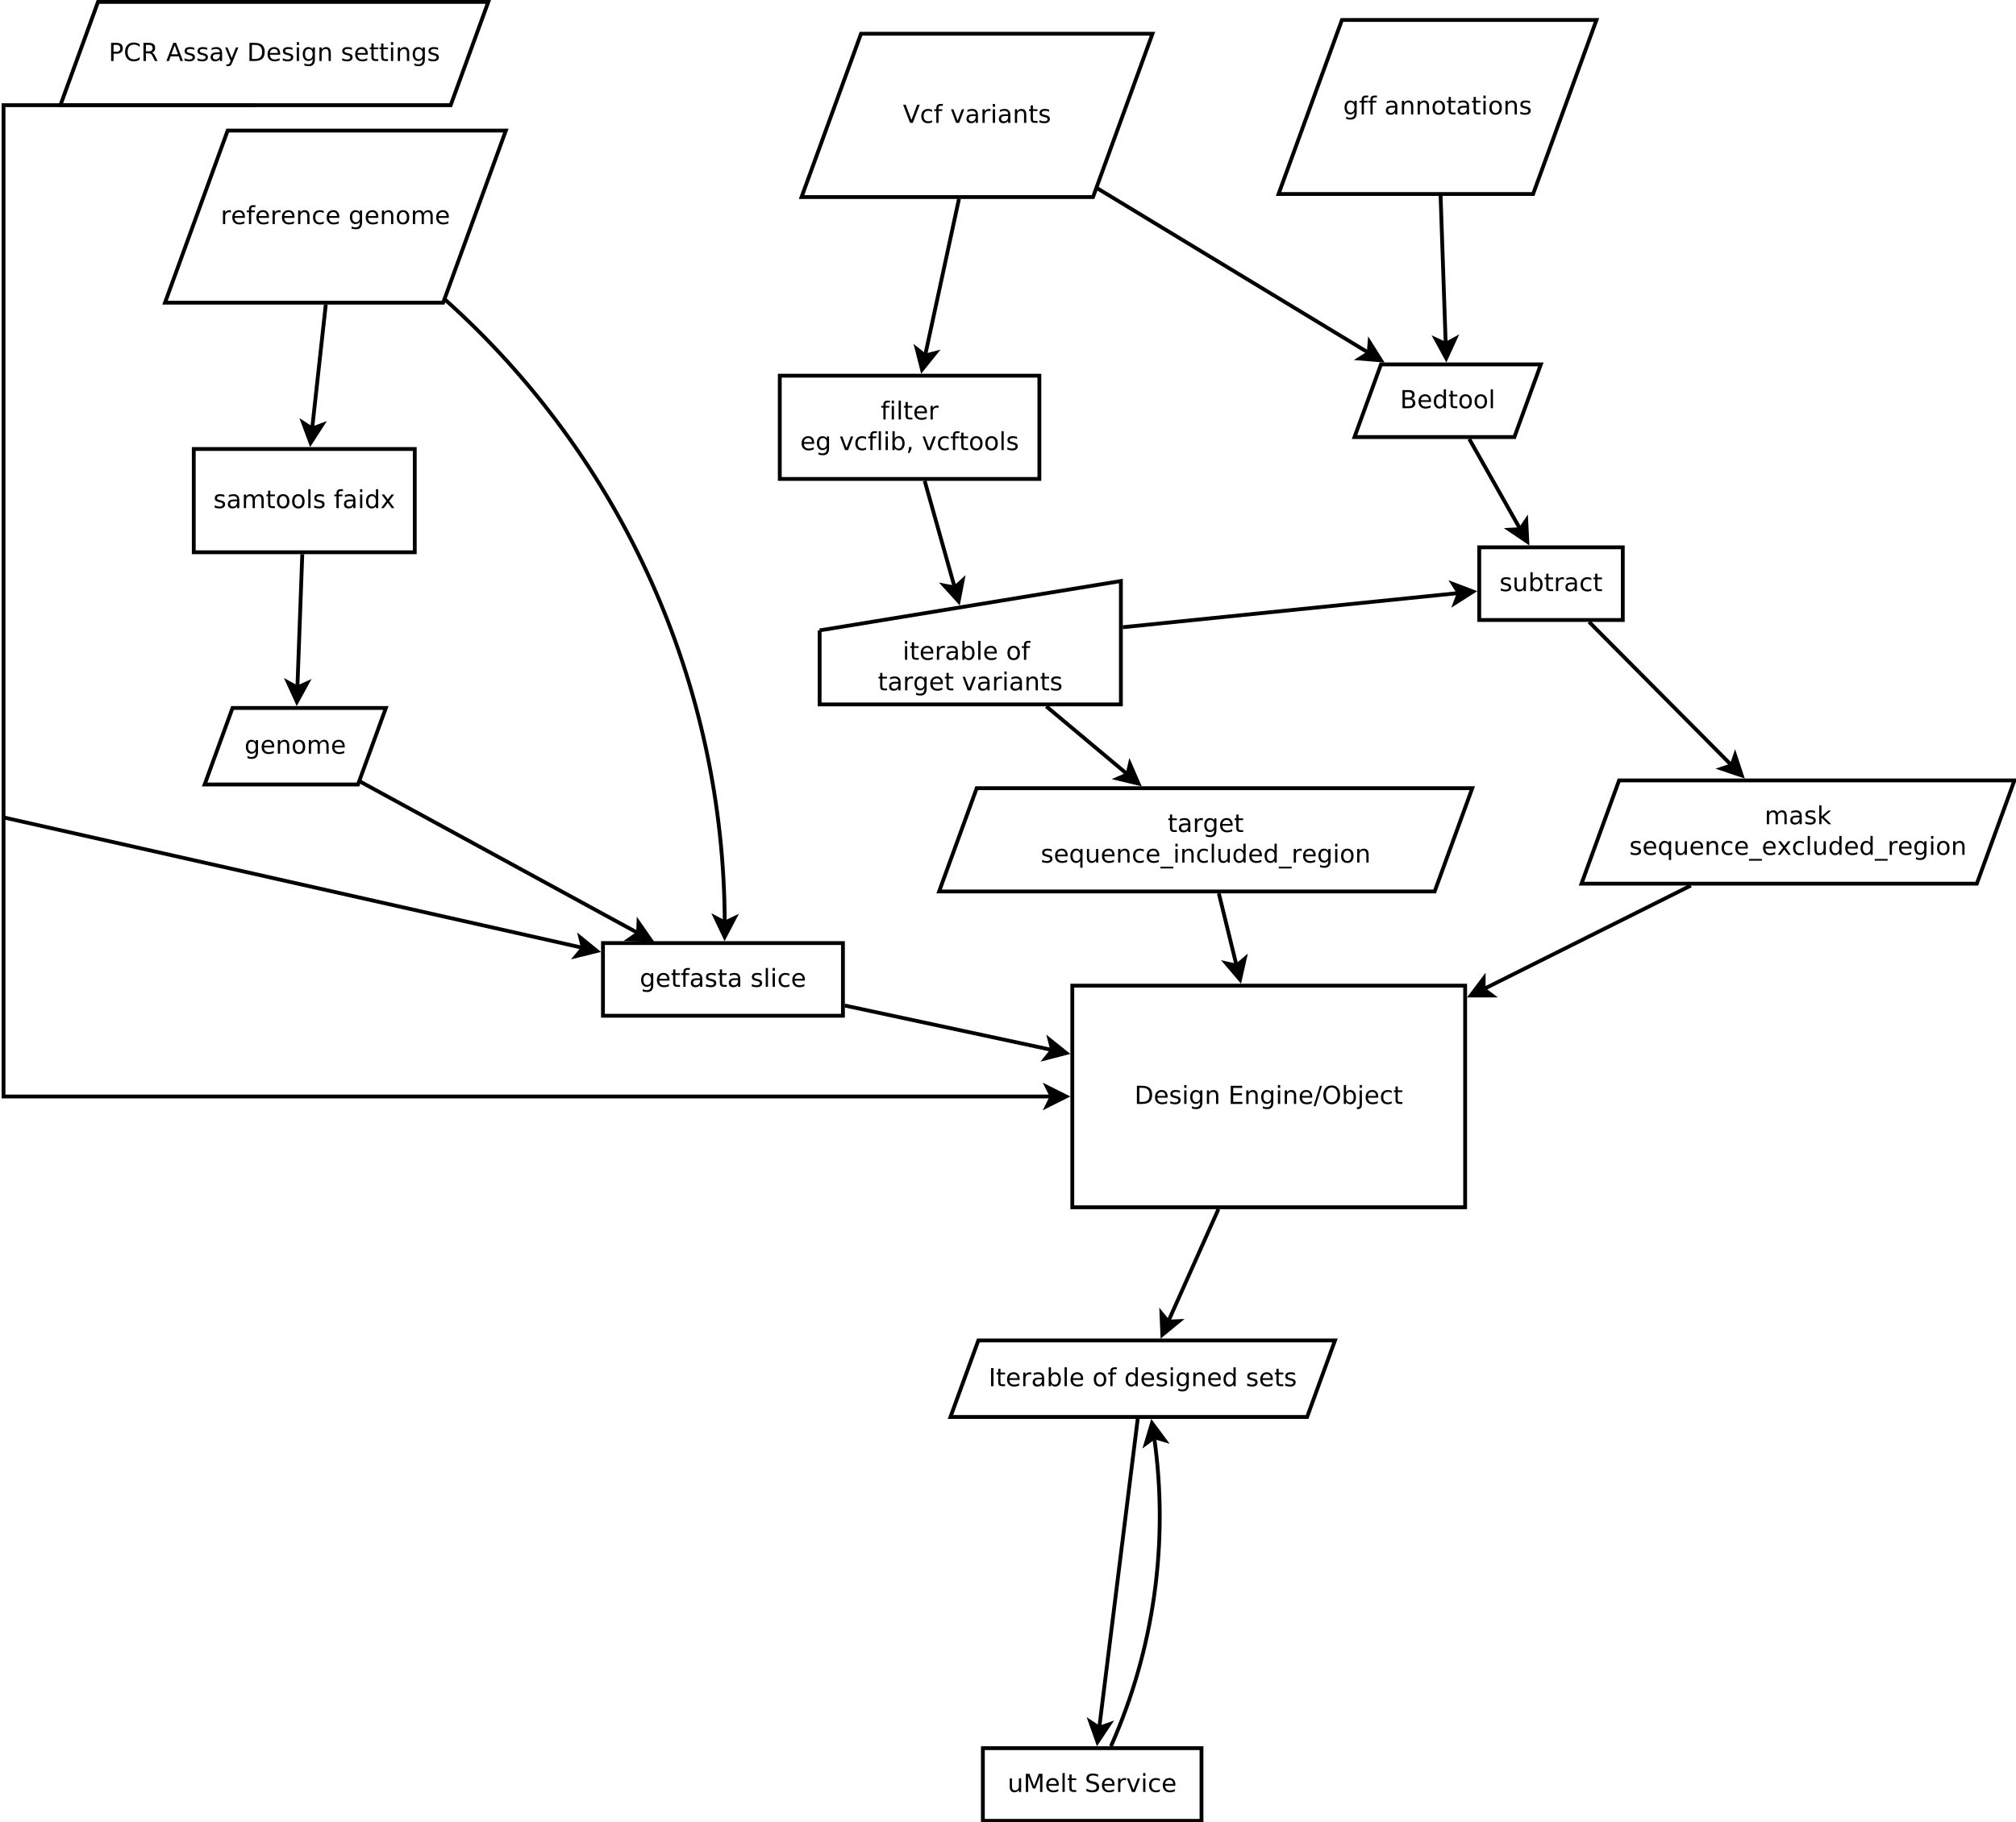 <?xml version="1.0" encoding="UTF-8"?>
<svg xmlns="http://www.w3.org/2000/svg" xmlns:xlink="http://www.w3.org/1999/xlink" width="1054pt" height="953pt" viewBox="0 0 1054 953" version="1.1">
<defs>
<g>
<symbol overflow="visible" id="glyph0-0">
<path style="stroke:none;" d="M 3.719 0 L 0.109 -9.484 L 1.438 -9.484 L 4.438 -1.5 L 7.453 -9.484 L 8.781 -9.484 L 5.172 0 Z M 3.719 0 "/>
</symbol>
<symbol overflow="visible" id="glyph0-1">
<path style="stroke:none;" d="M 6.344 -6.844 L 6.344 -5.75 C 6.008 -5.926 5.676 -6.062 5.344 -6.156 C 5.008 -6.25 4.676 -6.297 4.344 -6.297 C 3.582 -6.297 2.992 -6.051 2.578 -5.562 C 2.16 -5.082 1.953 -4.41 1.953 -3.547 C 1.953 -2.68 2.16 -2.008 2.578 -1.531 C 2.992 -1.051 3.582 -0.812 4.344 -0.812 C 4.676 -0.812 5.008 -0.852 5.344 -0.938 C 5.676 -1.031 6.008 -1.172 6.344 -1.359 L 6.344 -0.266 C 6.02 -0.117 5.68 -0.008 5.328 0.062 C 4.984 0.145 4.613 0.188 4.219 0.188 C 3.145 0.188 2.289 -0.145 1.656 -0.812 C 1.031 -1.488 0.719 -2.398 0.719 -3.547 C 0.719 -4.703 1.035 -5.613 1.672 -6.281 C 2.305 -6.945 3.18 -7.281 4.297 -7.281 C 4.648 -7.281 5 -7.242 5.344 -7.172 C 5.688 -7.098 6.02 -6.988 6.344 -6.844 Z M 6.344 -6.844 "/>
</symbol>
<symbol overflow="visible" id="glyph0-2">
<path style="stroke:none;" d="M 4.828 -9.875 L 4.828 -8.906 L 3.703 -8.906 C 3.285 -8.906 2.992 -8.816 2.828 -8.641 C 2.672 -8.473 2.594 -8.172 2.594 -7.734 L 2.594 -7.109 L 4.516 -7.109 L 4.516 -6.203 L 2.594 -6.203 L 2.594 0 L 1.422 0 L 1.422 -6.203 L 0.297 -6.203 L 0.297 -7.109 L 1.422 -7.109 L 1.422 -7.609 C 1.422 -8.398 1.602 -8.973 1.969 -9.328 C 2.332 -9.691 2.914 -9.875 3.719 -9.875 Z M 4.828 -9.875 "/>
</symbol>
<symbol overflow="visible" id="glyph0-3">
<path style="stroke:none;" d=""/>
</symbol>
<symbol overflow="visible" id="glyph0-4">
<path style="stroke:none;" d="M 0.391 -7.109 L 1.625 -7.109 L 3.844 -1.141 L 6.062 -7.109 L 7.312 -7.109 L 4.641 0 L 3.047 0 Z M 0.391 -7.109 "/>
</symbol>
<symbol overflow="visible" id="glyph0-5">
<path style="stroke:none;" d="M 4.453 -3.578 C 3.516 -3.578 2.863 -3.469 2.5 -3.25 C 2.133 -3.031 1.953 -2.66 1.953 -2.141 C 1.953 -1.734 2.086 -1.406 2.359 -1.156 C 2.629 -0.914 3 -0.797 3.469 -0.797 C 4.113 -0.797 4.633 -1.023 5.031 -1.484 C 5.426 -1.941 5.625 -2.551 5.625 -3.312 L 5.625 -3.578 Z M 6.781 -4.062 L 6.781 0 L 5.625 0 L 5.625 -1.078 C 5.352 -0.648 5.02 -0.332 4.625 -0.125 C 4.227 0.082 3.738 0.188 3.156 0.188 C 2.426 0.188 1.848 -0.016 1.422 -0.422 C 0.992 -0.836 0.781 -1.383 0.781 -2.062 C 0.781 -2.863 1.047 -3.469 1.578 -3.875 C 2.117 -4.281 2.922 -4.484 3.984 -4.484 L 5.625 -4.484 L 5.625 -4.609 C 5.625 -5.141 5.445 -5.551 5.094 -5.844 C 4.738 -6.145 4.238 -6.297 3.594 -6.297 C 3.188 -6.297 2.789 -6.242 2.406 -6.141 C 2.02 -6.047 1.648 -5.898 1.297 -5.703 L 1.297 -6.781 C 1.723 -6.945 2.141 -7.07 2.547 -7.156 C 2.953 -7.238 3.344 -7.281 3.719 -7.281 C 4.75 -7.281 5.516 -7.016 6.016 -6.484 C 6.523 -5.953 6.781 -5.145 6.781 -4.062 Z M 6.781 -4.062 "/>
</symbol>
<symbol overflow="visible" id="glyph0-6">
<path style="stroke:none;" d="M 5.344 -6.016 C 5.207 -6.086 5.062 -6.141 4.906 -6.172 C 4.758 -6.211 4.594 -6.234 4.406 -6.234 C 3.75 -6.234 3.242 -6.02 2.891 -5.594 C 2.535 -5.164 2.359 -4.551 2.359 -3.75 L 2.359 0 L 1.188 0 L 1.188 -7.109 L 2.359 -7.109 L 2.359 -6 C 2.598 -6.438 2.914 -6.758 3.312 -6.969 C 3.707 -7.176 4.188 -7.281 4.75 -7.281 C 4.832 -7.281 4.922 -7.273 5.016 -7.266 C 5.109 -7.254 5.219 -7.238 5.344 -7.219 Z M 5.344 -6.016 "/>
</symbol>
<symbol overflow="visible" id="glyph0-7">
<path style="stroke:none;" d="M 1.219 -7.109 L 2.391 -7.109 L 2.391 0 L 1.219 0 Z M 1.219 -9.875 L 2.391 -9.875 L 2.391 -8.391 L 1.219 -8.391 Z M 1.219 -9.875 "/>
</symbol>
<symbol overflow="visible" id="glyph0-8">
<path style="stroke:none;" d="M 7.141 -4.297 L 7.141 0 L 5.969 0 L 5.969 -4.25 C 5.969 -4.926 5.836 -5.43 5.578 -5.766 C 5.316 -6.098 4.922 -6.266 4.391 -6.266 C 3.766 -6.266 3.27 -6.062 2.906 -5.656 C 2.539 -5.258 2.359 -4.711 2.359 -4.016 L 2.359 0 L 1.188 0 L 1.188 -7.109 L 2.359 -7.109 L 2.359 -6 C 2.641 -6.426 2.969 -6.742 3.344 -6.953 C 3.719 -7.172 4.156 -7.281 4.656 -7.281 C 5.469 -7.281 6.082 -7.023 6.5 -6.516 C 6.926 -6.016 7.141 -5.273 7.141 -4.297 Z M 7.141 -4.297 "/>
</symbol>
<symbol overflow="visible" id="glyph0-9">
<path style="stroke:none;" d="M 2.375 -9.125 L 2.375 -7.109 L 4.781 -7.109 L 4.781 -6.203 L 2.375 -6.203 L 2.375 -2.344 C 2.375 -1.758 2.453 -1.383 2.609 -1.219 C 2.773 -1.062 3.102 -0.984 3.594 -0.984 L 4.781 -0.984 L 4.781 0 L 3.594 0 C 2.688 0 2.062 -0.164 1.719 -0.5 C 1.375 -0.844 1.203 -1.457 1.203 -2.344 L 1.203 -6.203 L 0.344 -6.203 L 0.344 -7.109 L 1.203 -7.109 L 1.203 -9.125 Z M 2.375 -9.125 "/>
</symbol>
<symbol overflow="visible" id="glyph0-10">
<path style="stroke:none;" d="M 5.75 -6.906 L 5.75 -5.797 C 5.426 -5.961 5.086 -6.086 4.734 -6.172 C 4.379 -6.254 4.008 -6.297 3.625 -6.297 C 3.039 -6.297 2.602 -6.207 2.312 -6.031 C 2.031 -5.852 1.891 -5.586 1.891 -5.234 C 1.891 -4.961 1.988 -4.75 2.188 -4.594 C 2.395 -4.445 2.816 -4.301 3.453 -4.156 L 3.844 -4.062 C 4.676 -3.883 5.266 -3.633 5.609 -3.312 C 5.961 -2.988 6.141 -2.539 6.141 -1.969 C 6.141 -1.301 5.879 -0.773 5.359 -0.391 C 4.836 -0.004 4.117 0.188 3.203 0.188 C 2.816 0.188 2.414 0.148 2 0.078 C 1.594 0.004 1.16 -0.109 0.703 -0.266 L 0.703 -1.469 C 1.141 -1.238 1.566 -1.066 1.984 -0.953 C 2.398 -0.848 2.812 -0.797 3.219 -0.797 C 3.77 -0.797 4.191 -0.891 4.484 -1.078 C 4.785 -1.266 4.938 -1.531 4.938 -1.875 C 4.938 -2.188 4.828 -2.426 4.609 -2.594 C 4.398 -2.77 3.938 -2.938 3.219 -3.094 L 2.812 -3.188 C 2.082 -3.344 1.555 -3.578 1.234 -3.891 C 0.91 -4.203 0.75 -4.633 0.75 -5.188 C 0.75 -5.852 0.984 -6.367 1.453 -6.734 C 1.93 -7.098 2.609 -7.281 3.484 -7.281 C 3.91 -7.281 4.316 -7.25 4.703 -7.188 C 5.086 -7.125 5.438 -7.031 5.75 -6.906 Z M 5.75 -6.906 "/>
</symbol>
<symbol overflow="visible" id="glyph0-11">
<path style="stroke:none;" d="M 5.906 -3.641 C 5.906 -4.484 5.727 -5.133 5.375 -5.594 C 5.031 -6.062 4.539 -6.297 3.906 -6.297 C 3.281 -6.297 2.789 -6.062 2.438 -5.594 C 2.094 -5.133 1.922 -4.484 1.922 -3.641 C 1.922 -2.797 2.094 -2.141 2.438 -1.672 C 2.789 -1.211 3.281 -0.984 3.906 -0.984 C 4.539 -0.984 5.031 -1.211 5.375 -1.672 C 5.727 -2.141 5.906 -2.797 5.906 -3.641 Z M 7.078 -0.875 C 7.078 0.332 6.805 1.227 6.266 1.812 C 5.723 2.406 4.898 2.703 3.797 2.703 C 3.391 2.703 3.004 2.672 2.641 2.609 C 2.273 2.547 1.922 2.453 1.578 2.328 L 1.578 1.188 C 1.922 1.375 2.258 1.508 2.594 1.594 C 2.926 1.688 3.266 1.734 3.609 1.734 C 4.379 1.734 4.953 1.535 5.328 1.141 C 5.711 0.742 5.906 0.141 5.906 -0.672 L 5.906 -1.25 C 5.664 -0.832 5.352 -0.52 4.969 -0.312 C 4.594 -0.102 4.145 0 3.625 0 C 2.75 0 2.047 -0.332 1.516 -1 C 0.984 -1.664 0.719 -2.547 0.719 -3.641 C 0.719 -4.734 0.984 -5.613 1.516 -6.281 C 2.047 -6.945 2.75 -7.281 3.625 -7.281 C 4.145 -7.281 4.594 -7.176 4.969 -6.969 C 5.352 -6.758 5.664 -6.445 5.906 -6.031 L 5.906 -7.109 L 7.078 -7.109 Z M 7.078 -0.875 "/>
</symbol>
<symbol overflow="visible" id="glyph0-12">
<path style="stroke:none;" d="M 3.984 -6.297 C 3.359 -6.297 2.863 -6.051 2.5 -5.562 C 2.133 -5.07 1.953 -4.398 1.953 -3.547 C 1.953 -2.691 2.129 -2.02 2.484 -1.531 C 2.848 -1.051 3.348 -0.812 3.984 -0.812 C 4.598 -0.812 5.086 -1.055 5.453 -1.547 C 5.816 -2.035 6 -2.703 6 -3.547 C 6 -4.391 5.816 -5.055 5.453 -5.547 C 5.086 -6.047 4.598 -6.297 3.984 -6.297 Z M 3.984 -7.281 C 4.992 -7.281 5.789 -6.945 6.375 -6.281 C 6.957 -5.625 7.25 -4.711 7.25 -3.547 C 7.25 -2.379 6.957 -1.461 6.375 -0.797 C 5.789 -0.141 4.992 0.188 3.984 0.188 C 2.961 0.188 2.16 -0.141 1.578 -0.797 C 1.004 -1.461 0.719 -2.379 0.719 -3.547 C 0.719 -4.711 1.004 -5.625 1.578 -6.281 C 2.16 -6.945 2.961 -7.281 3.984 -7.281 Z M 3.984 -7.281 "/>
</symbol>
<symbol overflow="visible" id="glyph0-13">
<path style="stroke:none;" d="M 7.312 -3.844 L 7.312 -3.281 L 1.938 -3.281 C 1.988 -2.469 2.227 -1.852 2.656 -1.438 C 3.094 -1.02 3.695 -0.812 4.469 -0.812 C 4.914 -0.812 5.348 -0.863 5.766 -0.969 C 6.191 -1.082 6.613 -1.25 7.031 -1.469 L 7.031 -0.359 C 6.613 -0.18 6.18 -0.047 5.734 0.047 C 5.297 0.141 4.852 0.188 4.406 0.188 C 3.27 0.188 2.367 -0.141 1.703 -0.797 C 1.047 -1.461 0.719 -2.359 0.719 -3.484 C 0.719 -4.648 1.031 -5.57 1.656 -6.25 C 2.289 -6.938 3.141 -7.281 4.203 -7.281 C 5.16 -7.281 5.914 -6.973 6.469 -6.359 C 7.031 -5.742 7.312 -4.906 7.312 -3.844 Z M 6.141 -4.188 C 6.129 -4.82 5.945 -5.332 5.594 -5.719 C 5.25 -6.102 4.789 -6.297 4.219 -6.297 C 3.562 -6.297 3.035 -6.109 2.641 -5.734 C 2.254 -5.367 2.031 -4.852 1.969 -4.188 Z M 6.141 -4.188 "/>
</symbol>
<symbol overflow="visible" id="glyph0-14">
<path style="stroke:none;" d="M 6.766 -5.75 C 7.055 -6.27 7.406 -6.656 7.812 -6.906 C 8.219 -7.156 8.695 -7.281 9.25 -7.281 C 9.988 -7.281 10.555 -7.02 10.953 -6.5 C 11.359 -5.977 11.562 -5.242 11.562 -4.297 L 11.562 0 L 10.391 0 L 10.391 -4.25 C 10.391 -4.938 10.266 -5.441 10.016 -5.766 C 9.773 -6.098 9.41 -6.266 8.922 -6.266 C 8.316 -6.266 7.836 -6.062 7.484 -5.656 C 7.129 -5.258 6.953 -4.711 6.953 -4.016 L 6.953 0 L 5.781 0 L 5.781 -4.25 C 5.781 -4.938 5.66 -5.441 5.422 -5.766 C 5.18 -6.098 4.805 -6.266 4.297 -6.266 C 3.703 -6.266 3.227 -6.062 2.875 -5.656 C 2.531 -5.25 2.359 -4.703 2.359 -4.016 L 2.359 0 L 1.188 0 L 1.188 -7.109 L 2.359 -7.109 L 2.359 -6 C 2.617 -6.438 2.938 -6.758 3.312 -6.969 C 3.688 -7.176 4.129 -7.281 4.641 -7.281 C 5.16 -7.281 5.598 -7.148 5.953 -6.891 C 6.316 -6.629 6.586 -6.25 6.766 -5.75 Z M 6.766 -5.75 "/>
</symbol>
<symbol overflow="visible" id="glyph0-15">
<path style="stroke:none;" d="M 1.219 -9.875 L 2.391 -9.875 L 2.391 0 L 1.219 0 Z M 1.219 -9.875 "/>
</symbol>
<symbol overflow="visible" id="glyph0-16">
<path style="stroke:none;" d="M 5.906 -6.031 L 5.906 -9.875 L 7.078 -9.875 L 7.078 0 L 5.906 0 L 5.906 -1.062 C 5.656 -0.645 5.344 -0.332 4.969 -0.125 C 4.594 0.082 4.145 0.188 3.625 0.188 C 2.77 0.188 2.07 -0.156 1.531 -0.844 C 0.988 -1.531 0.719 -2.43 0.719 -3.547 C 0.719 -4.66 0.988 -5.562 1.531 -6.25 C 2.07 -6.938 2.77 -7.281 3.625 -7.281 C 4.145 -7.281 4.594 -7.176 4.969 -6.969 C 5.344 -6.77 5.656 -6.457 5.906 -6.031 Z M 1.922 -3.547 C 1.922 -2.691 2.098 -2.02 2.453 -1.531 C 2.805 -1.039 3.289 -0.797 3.906 -0.797 C 4.531 -0.797 5.02 -1.039 5.375 -1.531 C 5.727 -2.02 5.906 -2.691 5.906 -3.547 C 5.906 -4.41 5.727 -5.082 5.375 -5.562 C 5.02 -6.051 4.531 -6.297 3.906 -6.297 C 3.289 -6.297 2.805 -6.051 2.453 -5.562 C 2.098 -5.082 1.922 -4.41 1.922 -3.547 Z M 1.922 -3.547 "/>
</symbol>
<symbol overflow="visible" id="glyph0-17">
<path style="stroke:none;" d="M 7.141 -7.109 L 4.562 -3.656 L 7.266 0 L 5.891 0 L 3.828 -2.797 L 1.75 0 L 0.375 0 L 3.141 -3.719 L 0.609 -7.109 L 1.984 -7.109 L 3.875 -4.578 L 5.75 -7.109 Z M 7.141 -7.109 "/>
</symbol>
<symbol overflow="visible" id="glyph0-18">
<path style="stroke:none;" d="M 6.328 -3.547 C 6.328 -4.41 6.148 -5.082 5.797 -5.562 C 5.441 -6.051 4.957 -6.297 4.344 -6.297 C 3.727 -6.297 3.242 -6.051 2.891 -5.562 C 2.535 -5.082 2.359 -4.41 2.359 -3.547 C 2.359 -2.691 2.535 -2.02 2.891 -1.531 C 3.242 -1.039 3.727 -0.797 4.344 -0.797 C 4.957 -0.797 5.441 -1.039 5.797 -1.531 C 6.148 -2.02 6.328 -2.691 6.328 -3.547 Z M 2.359 -6.031 C 2.598 -6.457 2.906 -6.77 3.281 -6.969 C 3.656 -7.176 4.102 -7.281 4.625 -7.281 C 5.488 -7.281 6.191 -6.938 6.734 -6.25 C 7.273 -5.562 7.547 -4.66 7.547 -3.547 C 7.547 -2.43 7.273 -1.531 6.734 -0.844 C 6.191 -0.156 5.488 0.188 4.625 0.188 C 4.102 0.188 3.656 0.082 3.281 -0.125 C 2.906 -0.332 2.598 -0.645 2.359 -1.062 L 2.359 0 L 1.188 0 L 1.188 -9.875 L 2.359 -9.875 Z M 2.359 -6.031 "/>
</symbol>
<symbol overflow="visible" id="glyph0-19">
<path style="stroke:none;" d="M 1.531 -1.609 L 2.859 -1.609 L 2.859 -0.516 L 1.828 1.516 L 1 1.516 L 1.531 -0.516 Z M 1.531 -1.609 "/>
</symbol>
<symbol overflow="visible" id="glyph0-20">
<path style="stroke:none;" d="M 2.562 -8.422 L 2.562 -4.859 L 4.172 -4.859 C 4.766 -4.859 5.223 -5.016 5.547 -5.328 C 5.879 -5.641 6.047 -6.078 6.047 -6.641 C 6.047 -7.211 5.879 -7.648 5.547 -7.953 C 5.223 -8.266 4.766 -8.422 4.172 -8.422 Z M 1.281 -9.484 L 4.172 -9.484 C 5.234 -9.484 6.035 -9.238 6.578 -8.75 C 7.117 -8.27 7.391 -7.566 7.391 -6.641 C 7.391 -5.711 7.117 -5.008 6.578 -4.531 C 6.035 -4.051 5.234 -3.812 4.172 -3.812 L 2.562 -3.812 L 2.562 0 L 1.281 0 Z M 1.281 -9.484 "/>
</symbol>
<symbol overflow="visible" id="glyph0-21">
<path style="stroke:none;" d="M 8.375 -8.75 L 8.375 -7.391 C 7.938 -7.797 7.473 -8.098 6.984 -8.297 C 6.504 -8.492 5.988 -8.594 5.438 -8.594 C 4.352 -8.594 3.52 -8.258 2.938 -7.594 C 2.363 -6.938 2.078 -5.984 2.078 -4.734 C 2.078 -3.484 2.363 -2.523 2.938 -1.859 C 3.52 -1.203 4.352 -0.875 5.438 -0.875 C 5.988 -0.875 6.504 -0.973 6.984 -1.172 C 7.473 -1.367 7.938 -1.664 8.375 -2.062 L 8.375 -0.734 C 7.926 -0.422 7.453 -0.188 6.953 -0.031 C 6.453 0.113 5.922 0.188 5.359 0.188 C 3.922 0.188 2.789 -0.25 1.969 -1.125 C 1.145 -2.008 0.734 -3.211 0.734 -4.734 C 0.734 -6.254 1.145 -7.453 1.969 -8.328 C 2.789 -9.211 3.922 -9.656 5.359 -9.656 C 5.922 -9.656 6.453 -9.578 6.953 -9.422 C 7.461 -9.273 7.938 -9.051 8.375 -8.75 Z M 8.375 -8.75 "/>
</symbol>
<symbol overflow="visible" id="glyph0-22">
<path style="stroke:none;" d="M 5.766 -4.438 C 6.047 -4.344 6.316 -4.145 6.578 -3.844 C 6.836 -3.539 7.098 -3.125 7.359 -2.594 L 8.656 0 L 7.281 0 L 6.062 -2.438 C 5.75 -3.07 5.445 -3.488 5.156 -3.688 C 4.863 -3.895 4.461 -4 3.953 -4 L 2.562 -4 L 2.562 0 L 1.281 0 L 1.281 -9.484 L 4.172 -9.484 C 5.254 -9.484 6.062 -9.254 6.594 -8.797 C 7.125 -8.348 7.391 -7.664 7.391 -6.75 C 7.391 -6.156 7.25 -5.66 6.969 -5.266 C 6.695 -4.867 6.297 -4.594 5.766 -4.438 Z M 2.562 -8.422 L 2.562 -5.062 L 4.172 -5.062 C 4.785 -5.062 5.25 -5.203 5.562 -5.484 C 5.883 -5.773 6.047 -6.195 6.047 -6.75 C 6.047 -7.301 5.883 -7.719 5.562 -8 C 5.25 -8.281 4.785 -8.422 4.172 -8.422 Z M 2.562 -8.422 "/>
</symbol>
<symbol overflow="visible" id="glyph0-23">
<path style="stroke:none;" d="M 4.438 -8.219 L 2.703 -3.5 L 6.188 -3.5 Z M 3.719 -9.484 L 5.172 -9.484 L 8.781 0 L 7.453 0 L 6.594 -2.438 L 2.312 -2.438 L 1.453 0 L 0.109 0 Z M 3.719 -9.484 "/>
</symbol>
<symbol overflow="visible" id="glyph0-24">
<path style="stroke:none;" d="M 4.188 0.656 C 3.852 1.508 3.531 2.062 3.219 2.312 C 2.906 2.57 2.488 2.703 1.969 2.703 L 1.031 2.703 L 1.031 1.734 L 1.719 1.734 C 2.039 1.734 2.289 1.656 2.469 1.5 C 2.645 1.344 2.836 0.984 3.047 0.422 L 3.266 -0.109 L 0.391 -7.109 L 1.625 -7.109 L 3.844 -1.547 L 6.062 -7.109 L 7.312 -7.109 Z M 4.188 0.656 "/>
</symbol>
<symbol overflow="visible" id="glyph0-25">
<path style="stroke:none;" d="M 2.562 -8.422 L 2.562 -1.047 L 4.109 -1.047 C 5.41 -1.047 6.363 -1.344 6.969 -1.938 C 7.582 -2.531 7.891 -3.469 7.891 -4.75 C 7.891 -6.02 7.582 -6.945 6.969 -7.531 C 6.363 -8.125 5.41 -8.422 4.109 -8.422 Z M 1.281 -9.484 L 3.906 -9.484 C 5.75 -9.484 7.098 -9.098 7.953 -8.328 C 8.816 -7.566 9.25 -6.375 9.25 -4.75 C 9.25 -3.113 8.816 -1.91 7.953 -1.141 C 7.086 -0.379 5.738 0 3.906 0 L 1.281 0 Z M 1.281 -9.484 "/>
</symbol>
<symbol overflow="visible" id="glyph0-26">
<path style="stroke:none;" d="M 1.281 -9.484 L 7.266 -9.484 L 7.266 -8.391 L 2.562 -8.391 L 2.562 -5.594 L 7.078 -5.594 L 7.078 -4.516 L 2.562 -4.516 L 2.562 -1.078 L 7.375 -1.078 L 7.375 0 L 1.281 0 Z M 1.281 -9.484 "/>
</symbol>
<symbol overflow="visible" id="glyph0-27">
<path style="stroke:none;" d="M 3.297 -9.484 L 4.375 -9.484 L 1.078 1.203 L 0 1.203 Z M 3.297 -9.484 "/>
</symbol>
<symbol overflow="visible" id="glyph0-28">
<path style="stroke:none;" d="M 5.125 -8.609 C 4.188 -8.609 3.441 -8.258 2.891 -7.562 C 2.348 -6.875 2.078 -5.93 2.078 -4.734 C 2.078 -3.535 2.348 -2.586 2.891 -1.891 C 3.441 -1.203 4.188 -0.859 5.125 -0.859 C 6.051 -0.859 6.785 -1.203 7.328 -1.891 C 7.879 -2.586 8.156 -3.535 8.156 -4.734 C 8.156 -5.93 7.879 -6.875 7.328 -7.562 C 6.785 -8.258 6.051 -8.609 5.125 -8.609 Z M 5.125 -9.656 C 6.445 -9.656 7.504 -9.207 8.297 -8.312 C 9.098 -7.414 9.5 -6.223 9.5 -4.734 C 9.5 -3.234 9.098 -2.035 8.297 -1.141 C 7.504 -0.254 6.445 0.188 5.125 0.188 C 3.789 0.188 2.723 -0.254 1.922 -1.141 C 1.129 -2.035 0.734 -3.234 0.734 -4.734 C 0.734 -6.223 1.129 -7.414 1.922 -8.312 C 2.723 -9.207 3.789 -9.656 5.125 -9.656 Z M 5.125 -9.656 "/>
</symbol>
<symbol overflow="visible" id="glyph0-29">
<path style="stroke:none;" d="M 1.219 -7.109 L 2.391 -7.109 L 2.391 0.125 C 2.391 1.031 2.219 1.688 1.875 2.094 C 1.531 2.5 0.973 2.703 0.203 2.703 L -0.234 2.703 L -0.234 1.719 L 0.078 1.719 C 0.523 1.719 0.828 1.613 0.984 1.406 C 1.141 1.195 1.219 0.77 1.219 0.125 Z M 1.219 -9.875 L 2.391 -9.875 L 2.391 -8.391 L 1.219 -8.391 Z M 1.219 -9.875 "/>
</symbol>
<symbol overflow="visible" id="glyph0-30">
<path style="stroke:none;" d="M 1.281 -9.484 L 2.562 -9.484 L 2.562 0 L 1.281 0 Z M 1.281 -9.484 "/>
</symbol>
<symbol overflow="visible" id="glyph0-31">
<path style="stroke:none;" d="M 1.109 -2.812 L 1.109 -7.109 L 2.266 -7.109 L 2.266 -2.844 C 2.266 -2.176 2.395 -1.672 2.656 -1.328 C 2.926 -0.992 3.32 -0.828 3.844 -0.828 C 4.477 -0.828 4.977 -1.023 5.344 -1.422 C 5.707 -1.828 5.891 -2.379 5.891 -3.078 L 5.891 -7.109 L 7.062 -7.109 L 7.062 0 L 5.891 0 L 5.891 -1.094 C 5.609 -0.656 5.281 -0.332 4.906 -0.125 C 4.531 0.082 4.094 0.188 3.594 0.188 C 2.781 0.188 2.16 -0.066 1.734 -0.578 C 1.316 -1.086 1.109 -1.832 1.109 -2.812 Z M 1.109 -2.812 "/>
</symbol>
<symbol overflow="visible" id="glyph0-32">
<path style="stroke:none;" d="M 1.281 -9.484 L 3.188 -9.484 L 5.609 -3.031 L 8.031 -9.484 L 9.953 -9.484 L 9.953 0 L 8.703 0 L 8.703 -8.328 L 6.25 -1.828 L 4.969 -1.828 L 2.516 -8.328 L 2.516 0 L 1.281 0 Z M 1.281 -9.484 "/>
</symbol>
<symbol overflow="visible" id="glyph0-33">
<path style="stroke:none;" d="M 6.953 -9.172 L 6.953 -7.922 C 6.473 -8.148 6.016 -8.32 5.578 -8.438 C 5.148 -8.551 4.734 -8.609 4.328 -8.609 C 3.629 -8.609 3.086 -8.473 2.703 -8.203 C 2.328 -7.93 2.141 -7.547 2.141 -7.047 C 2.141 -6.629 2.266 -6.312 2.516 -6.094 C 2.773 -5.883 3.254 -5.711 3.953 -5.578 L 4.734 -5.422 C 5.68 -5.234 6.383 -4.91 6.844 -4.453 C 7.301 -3.992 7.531 -3.379 7.531 -2.609 C 7.531 -1.691 7.223 -0.992 6.609 -0.516 C 5.992 -0.047 5.086 0.188 3.891 0.188 C 3.441 0.188 2.961 0.133 2.453 0.031 C 1.953 -0.07 1.43 -0.223 0.891 -0.422 L 0.891 -1.734 C 1.41 -1.441 1.922 -1.223 2.422 -1.078 C 2.922 -0.93 3.41 -0.859 3.891 -0.859 C 4.629 -0.859 5.195 -1 5.594 -1.281 C 5.988 -1.57 6.188 -1.984 6.188 -2.516 C 6.188 -2.984 6.039 -3.348 5.75 -3.609 C 5.469 -3.867 5.004 -4.066 4.359 -4.203 L 3.578 -4.359 C 2.617 -4.547 1.926 -4.844 1.5 -5.25 C 1.07 -5.656 0.859 -6.219 0.859 -6.938 C 0.859 -7.781 1.148 -8.441 1.734 -8.922 C 2.328 -9.41 3.145 -9.656 4.188 -9.656 C 4.625 -9.656 5.07 -9.613 5.531 -9.531 C 6 -9.445 6.473 -9.328 6.953 -9.172 Z M 6.953 -9.172 "/>
</symbol>
<symbol overflow="visible" id="glyph0-34">
<path style="stroke:none;" d="M 1.188 -9.875 L 2.359 -9.875 L 2.359 -4.047 L 5.844 -7.109 L 7.328 -7.109 L 3.562 -3.781 L 7.484 0 L 5.969 0 L 2.359 -3.469 L 2.359 0 L 1.188 0 Z M 1.188 -9.875 "/>
</symbol>
<symbol overflow="visible" id="glyph0-35">
<path style="stroke:none;" d="M 1.922 -3.547 C 1.922 -2.691 2.098 -2.02 2.453 -1.531 C 2.805 -1.039 3.289 -0.797 3.906 -0.797 C 4.531 -0.797 5.02 -1.039 5.375 -1.531 C 5.727 -2.02 5.906 -2.691 5.906 -3.547 C 5.906 -4.41 5.727 -5.082 5.375 -5.562 C 5.02 -6.051 4.531 -6.297 3.906 -6.297 C 3.289 -6.297 2.805 -6.051 2.453 -5.562 C 2.098 -5.082 1.922 -4.41 1.922 -3.547 Z M 5.906 -1.062 C 5.656 -0.645 5.344 -0.332 4.969 -0.125 C 4.594 0.082 4.145 0.188 3.625 0.188 C 2.77 0.188 2.07 -0.156 1.531 -0.844 C 0.988 -1.531 0.719 -2.43 0.719 -3.547 C 0.719 -4.66 0.988 -5.562 1.531 -6.25 C 2.07 -6.938 2.77 -7.281 3.625 -7.281 C 4.145 -7.281 4.594 -7.176 4.969 -6.969 C 5.344 -6.77 5.656 -6.457 5.906 -6.031 L 5.906 -7.109 L 7.078 -7.109 L 7.078 2.703 L 5.906 2.703 Z M 5.906 -1.062 "/>
</symbol>
<symbol overflow="visible" id="glyph0-36">
<path style="stroke:none;" d="M 6.625 2.156 L 6.625 3.062 L -0.125 3.062 L -0.125 2.156 Z M 6.625 2.156 "/>
</symbol>
<symbol overflow="visible" id="glyph0-37">
<path style="stroke:none;" d="M 2.562 -4.531 L 2.562 -1.047 L 4.609 -1.047 C 5.305 -1.047 5.816 -1.188 6.141 -1.469 C 6.473 -1.758 6.641 -2.203 6.641 -2.797 C 6.641 -3.391 6.473 -3.828 6.141 -4.109 C 5.816 -4.391 5.305 -4.531 4.609 -4.531 Z M 2.562 -8.422 L 2.562 -5.562 L 4.453 -5.562 C 5.078 -5.562 5.539 -5.676 5.844 -5.906 C 6.156 -6.145 6.312 -6.508 6.312 -7 C 6.312 -7.477 6.156 -7.832 5.844 -8.062 C 5.539 -8.301 5.078 -8.422 4.453 -8.422 Z M 1.281 -9.484 L 4.547 -9.484 C 5.523 -9.484 6.281 -9.281 6.812 -8.875 C 7.344 -8.469 7.609 -7.891 7.609 -7.141 C 7.609 -6.555 7.473 -6.094 7.203 -5.75 C 6.93 -5.406 6.531 -5.191 6 -5.109 C 6.633 -4.973 7.125 -4.691 7.469 -4.266 C 7.82 -3.836 8 -3.301 8 -2.656 C 8 -1.812 7.707 -1.156 7.125 -0.688 C 6.551 -0.227 5.734 0 4.672 0 L 1.281 0 Z M 1.281 -9.484 "/>
</symbol>
</g>
</defs>
<g id="surface272185">
<rect x="0" y="0" width="1054" height="953" style="fill:rgb(100%,100%,100%);fill-opacity:1;stroke:none;"/>
<path style="fill-rule:evenodd;fill:rgb(100%,100%,100%);fill-opacity:1;stroke-width:0.1;stroke-linecap:butt;stroke-linejoin:miter;stroke:rgb(0%,0%,0%);stroke-opacity:1;stroke-miterlimit:10;" d="M -17.737 -20.632 L -10.118 -20.632 L -11.673 -16.36 L -19.292 -16.36 Z M -17.737 -20.632 " transform="matrix(20,0,0,20,804.902,430.265)"/>
<g style="fill:rgb(0%,0%,0%);fill-opacity:1;">
  <use xlink:href="#glyph0-0" x="472.066" y="64.246"/>
  <use xlink:href="#glyph0-1" x="480.953" y="64.246"/>
  <use xlink:href="#glyph0-2" x="488.102" y="64.246"/>
  <use xlink:href="#glyph0-3" x="492.672" y="64.246"/>
  <use xlink:href="#glyph0-4" x="496.812" y="64.246"/>
  <use xlink:href="#glyph0-5" x="504.508" y="64.246"/>
  <use xlink:href="#glyph0-6" x="512.477" y="64.246"/>
  <use xlink:href="#glyph0-7" x="517.828" y="64.246"/>
  <use xlink:href="#glyph0-5" x="521.441" y="64.246"/>
  <use xlink:href="#glyph0-8" x="529.41" y="64.246"/>
  <use xlink:href="#glyph0-9" x="537.652" y="64.246"/>
  <use xlink:href="#glyph0-10" x="542.75" y="64.246"/>
</g>
<path style="fill-rule:evenodd;fill:rgb(100%,100%,100%);fill-opacity:1;stroke-width:0.1;stroke-linecap:butt;stroke-linejoin:miter;stroke:rgb(0%,0%,0%);stroke-opacity:1;stroke-miterlimit:10;" d="M -5.166 -20.991 L 1.488 -20.991 L -0.168 -16.441 L -6.822 -16.441 Z M -5.166 -20.991 " transform="matrix(20,0,0,20,804.902,430.265)"/>
<g style="fill:rgb(0%,0%,0%);fill-opacity:1;">
  <use xlink:href="#glyph0-11" x="702.23" y="59.836"/>
  <use xlink:href="#glyph0-2" x="710.492" y="59.836"/>
  <use xlink:href="#glyph0-2" x="715.062" y="59.836"/>
  <use xlink:href="#glyph0-3" x="719.633" y="59.836"/>
  <use xlink:href="#glyph0-5" x="723.773" y="59.836"/>
  <use xlink:href="#glyph0-8" x="731.742" y="59.836"/>
  <use xlink:href="#glyph0-8" x="739.984" y="59.836"/>
  <use xlink:href="#glyph0-12" x="748.227" y="59.836"/>
  <use xlink:href="#glyph0-9" x="756.176" y="59.836"/>
  <use xlink:href="#glyph0-5" x="761.273" y="59.836"/>
  <use xlink:href="#glyph0-9" x="769.242" y="59.836"/>
  <use xlink:href="#glyph0-7" x="774.34" y="59.836"/>
  <use xlink:href="#glyph0-12" x="777.953" y="59.836"/>
  <use xlink:href="#glyph0-8" x="785.902" y="59.836"/>
  <use xlink:href="#glyph0-10" x="794.145" y="59.836"/>
</g>
<path style="fill-rule:evenodd;fill:rgb(100%,100%,100%);fill-opacity:1;stroke-width:0.1;stroke-linecap:butt;stroke-linejoin:miter;stroke:rgb(0%,0%,0%);stroke-opacity:1;stroke-miterlimit:10;" d="M -34.294 -18.099 L -27.022 -18.099 L -28.66 -13.599 L -35.932 -13.599 Z M -34.294 -18.099 " transform="matrix(20,0,0,20,804.902,430.265)"/>
<g style="fill:rgb(0%,0%,0%);fill-opacity:1;">
  <use xlink:href="#glyph0-6" x="115.379" y="117.184"/>
  <use xlink:href="#glyph0-13" x="120.73" y="117.184"/>
  <use xlink:href="#glyph0-2" x="128.738" y="117.184"/>
  <use xlink:href="#glyph0-13" x="133.309" y="117.184"/>
  <use xlink:href="#glyph0-6" x="141.316" y="117.184"/>
  <use xlink:href="#glyph0-13" x="146.668" y="117.184"/>
  <use xlink:href="#glyph0-8" x="154.676" y="117.184"/>
  <use xlink:href="#glyph0-1" x="162.918" y="117.184"/>
  <use xlink:href="#glyph0-13" x="170.066" y="117.184"/>
  <use xlink:href="#glyph0-3" x="178.074" y="117.184"/>
  <use xlink:href="#glyph0-11" x="182.215" y="117.184"/>
  <use xlink:href="#glyph0-13" x="190.477" y="117.184"/>
  <use xlink:href="#glyph0-8" x="198.484" y="117.184"/>
  <use xlink:href="#glyph0-12" x="206.727" y="117.184"/>
  <use xlink:href="#glyph0-14" x="214.676" y="117.184"/>
  <use xlink:href="#glyph0-13" x="227.332" y="117.184"/>
</g>
<path style="fill-rule:evenodd;fill:rgb(100%,100%,100%);fill-opacity:1;stroke-width:0.1;stroke-linecap:butt;stroke-linejoin:miter;stroke:rgb(0%,0%,0%);stroke-opacity:1;stroke-miterlimit:10;" d="M -35.18 -9.773 L -29.403 -9.773 L -29.403 -7.073 L -35.18 -7.073 Z M -35.18 -9.773 " transform="matrix(20,0,0,20,804.902,430.265)"/>
<g style="fill:rgb(0%,0%,0%);fill-opacity:1;">
  <use xlink:href="#glyph0-10" x="111.555" y="265.707"/>
  <use xlink:href="#glyph0-5" x="118.332" y="265.707"/>
  <use xlink:href="#glyph0-14" x="126.301" y="265.707"/>
  <use xlink:href="#glyph0-9" x="138.957" y="265.707"/>
  <use xlink:href="#glyph0-12" x="144.055" y="265.707"/>
  <use xlink:href="#glyph0-12" x="152.004" y="265.707"/>
  <use xlink:href="#glyph0-15" x="159.953" y="265.707"/>
  <use xlink:href="#glyph0-10" x="163.566" y="265.707"/>
  <use xlink:href="#glyph0-3" x="170.344" y="265.707"/>
  <use xlink:href="#glyph0-2" x="174.484" y="265.707"/>
  <use xlink:href="#glyph0-5" x="179.055" y="265.707"/>
  <use xlink:href="#glyph0-7" x="187.023" y="265.707"/>
  <use xlink:href="#glyph0-16" x="190.637" y="265.707"/>
  <use xlink:href="#glyph0-17" x="198.898" y="265.707"/>
</g>
<path style="fill:none;stroke-width:0.1;stroke-linecap:butt;stroke-linejoin:miter;stroke:rgb(0%,0%,0%);stroke-opacity:1;stroke-miterlimit:10;" d="M -31.729 -13.549 L -32.085 -10.307 " transform="matrix(20,0,0,20,804.902,430.265)"/>
<path style="fill-rule:evenodd;fill:rgb(0%,0%,0%);fill-opacity:1;stroke-width:0.1;stroke-linecap:butt;stroke-linejoin:miter;stroke:rgb(0%,0%,0%);stroke-opacity:1;stroke-miterlimit:10;" d="M -32.126 -9.934 L -32.32 -10.458 L -32.085 -10.307 L -31.823 -10.404 Z M -32.126 -9.934 " transform="matrix(20,0,0,20,804.902,430.265)"/>
<path style="fill-rule:evenodd;fill:rgb(100%,100%,100%);fill-opacity:1;stroke-width:0.1;stroke-linecap:butt;stroke-linejoin:miter;stroke:rgb(0%,0%,0%);stroke-opacity:1;stroke-miterlimit:10;" d="M -19.861 -11.69 L -13.075 -11.69 L -13.075 -8.99 L -19.861 -8.99 Z M -19.861 -11.69 " transform="matrix(20,0,0,20,804.902,430.265)"/>
<g style="fill:rgb(0%,0%,0%);fill-opacity:1;">
  <use xlink:href="#glyph0-2" x="460.426" y="219.371"/>
  <use xlink:href="#glyph0-7" x="464.996" y="219.371"/>
  <use xlink:href="#glyph0-15" x="468.609" y="219.371"/>
  <use xlink:href="#glyph0-9" x="472.223" y="219.371"/>
  <use xlink:href="#glyph0-13" x="477.32" y="219.371"/>
  <use xlink:href="#glyph0-6" x="485.328" y="219.371"/>
</g>
<g style="fill:rgb(0%,0%,0%);fill-opacity:1;">
  <use xlink:href="#glyph0-13" x="418.355" y="235.371"/>
  <use xlink:href="#glyph0-11" x="426.363" y="235.371"/>
  <use xlink:href="#glyph0-3" x="434.625" y="235.371"/>
  <use xlink:href="#glyph0-4" x="438.766" y="235.371"/>
  <use xlink:href="#glyph0-1" x="446.461" y="235.371"/>
  <use xlink:href="#glyph0-2" x="453.609" y="235.371"/>
  <use xlink:href="#glyph0-15" x="458.18" y="235.371"/>
  <use xlink:href="#glyph0-7" x="461.793" y="235.371"/>
  <use xlink:href="#glyph0-18" x="465.406" y="235.371"/>
  <use xlink:href="#glyph0-19" x="473.668" y="235.371"/>
  <use xlink:href="#glyph0-3" x="477.809" y="235.371"/>
  <use xlink:href="#glyph0-4" x="481.949" y="235.371"/>
  <use xlink:href="#glyph0-1" x="489.645" y="235.371"/>
  <use xlink:href="#glyph0-2" x="496.793" y="235.371"/>
  <use xlink:href="#glyph0-9" x="501.363" y="235.371"/>
  <use xlink:href="#glyph0-12" x="506.461" y="235.371"/>
  <use xlink:href="#glyph0-12" x="514.41" y="235.371"/>
  <use xlink:href="#glyph0-15" x="522.359" y="235.371"/>
  <use xlink:href="#glyph0-10" x="525.973" y="235.371"/>
</g>
<path style="fill-rule:evenodd;fill:rgb(100%,100%,100%);fill-opacity:1;stroke-width:0.1;stroke-linecap:butt;stroke-linejoin:miter;stroke:rgb(0%,0%,0%);stroke-opacity:1;stroke-miterlimit:10;" d="M -18.819 -5.03 L -10.944 -6.321 L -10.944 -3.094 L -18.819 -3.094 L -18.819 -5.03 " transform="matrix(20,0,0,20,804.902,430.265)"/>
<g style="fill:rgb(0%,0%,0%);fill-opacity:1;">
  <use xlink:href="#glyph0-7" x="471.922" y="345.023"/>
  <use xlink:href="#glyph0-9" x="475.535" y="345.023"/>
  <use xlink:href="#glyph0-13" x="480.633" y="345.023"/>
  <use xlink:href="#glyph0-6" x="488.641" y="345.023"/>
  <use xlink:href="#glyph0-5" x="493.992" y="345.023"/>
  <use xlink:href="#glyph0-18" x="501.961" y="345.023"/>
  <use xlink:href="#glyph0-15" x="510.223" y="345.023"/>
  <use xlink:href="#glyph0-13" x="513.836" y="345.023"/>
  <use xlink:href="#glyph0-3" x="521.844" y="345.023"/>
  <use xlink:href="#glyph0-12" x="525.984" y="345.023"/>
  <use xlink:href="#glyph0-2" x="533.934" y="345.023"/>
  <use xlink:href="#glyph0-3" x="538.504" y="345.023"/>
</g>
<g style="fill:rgb(0%,0%,0%);fill-opacity:1;">
  <use xlink:href="#glyph0-9" x="458.953" y="361.023"/>
  <use xlink:href="#glyph0-5" x="464.051" y="361.023"/>
  <use xlink:href="#glyph0-6" x="472.02" y="361.023"/>
  <use xlink:href="#glyph0-11" x="477.371" y="361.023"/>
  <use xlink:href="#glyph0-13" x="485.633" y="361.023"/>
  <use xlink:href="#glyph0-9" x="493.641" y="361.023"/>
  <use xlink:href="#glyph0-3" x="498.738" y="361.023"/>
  <use xlink:href="#glyph0-4" x="502.879" y="361.023"/>
  <use xlink:href="#glyph0-5" x="510.574" y="361.023"/>
  <use xlink:href="#glyph0-6" x="518.543" y="361.023"/>
  <use xlink:href="#glyph0-7" x="523.895" y="361.023"/>
  <use xlink:href="#glyph0-5" x="527.508" y="361.023"/>
  <use xlink:href="#glyph0-8" x="535.477" y="361.023"/>
  <use xlink:href="#glyph0-9" x="543.719" y="361.023"/>
  <use xlink:href="#glyph0-10" x="548.816" y="361.023"/>
</g>
<path style="fill:none;stroke-width:0.1;stroke-linecap:butt;stroke-linejoin:miter;stroke:rgb(0%,0%,0%);stroke-opacity:1;stroke-miterlimit:10;" d="M -15.177 -16.312 L -16.062 -12.216 " transform="matrix(20,0,0,20,804.902,430.265)"/>
<path style="fill-rule:evenodd;fill:rgb(0%,0%,0%);fill-opacity:1;stroke-width:0.1;stroke-linecap:butt;stroke-linejoin:miter;stroke:rgb(0%,0%,0%);stroke-opacity:1;stroke-miterlimit:10;" d="M -16.142 -11.849 L -16.28 -12.391 L -16.062 -12.216 L -15.792 -12.285 Z M -16.142 -11.849 " transform="matrix(20,0,0,20,804.902,430.265)"/>
<path style="fill:none;stroke-width:0.1;stroke-linecap:butt;stroke-linejoin:miter;stroke:rgb(0%,0%,0%);stroke-opacity:1;stroke-miterlimit:10;" d="M -16.073 -8.94 L -15.288 -6.15 " transform="matrix(20,0,0,20,804.902,430.265)"/>
<path style="fill-rule:evenodd;fill:rgb(0%,0%,0%);fill-opacity:1;stroke-width:0.1;stroke-linecap:butt;stroke-linejoin:miter;stroke:rgb(0%,0%,0%);stroke-opacity:1;stroke-miterlimit:10;" d="M -15.186 -5.789 L -15.562 -6.203 L -15.288 -6.15 L -15.081 -6.338 Z M -15.186 -5.789 " transform="matrix(20,0,0,20,804.902,430.265)"/>
<path style="fill-rule:evenodd;fill:rgb(100%,100%,100%);fill-opacity:1;stroke-width:0.1;stroke-linecap:butt;stroke-linejoin:miter;stroke:rgb(0%,0%,0%);stroke-opacity:1;stroke-miterlimit:10;" d="M -34.167 -3.001 L -30.158 -3.001 L -30.887 -1.001 L -34.895 -1.001 Z M -34.167 -3.001 " transform="matrix(20,0,0,20,804.902,430.265)"/>
<g style="fill:rgb(0%,0%,0%);fill-opacity:1;">
  <use xlink:href="#glyph0-11" x="127.805" y="394.148"/>
  <use xlink:href="#glyph0-13" x="136.066" y="394.148"/>
  <use xlink:href="#glyph0-8" x="144.074" y="394.148"/>
  <use xlink:href="#glyph0-12" x="152.316" y="394.148"/>
  <use xlink:href="#glyph0-14" x="160.266" y="394.148"/>
  <use xlink:href="#glyph0-13" x="172.922" y="394.148"/>
</g>
<path style="fill:none;stroke-width:0.1;stroke-linecap:butt;stroke-linejoin:miter;stroke:rgb(0%,0%,0%);stroke-opacity:1;stroke-miterlimit:10;" d="M -32.343 -7.024 L -32.471 -3.536 " transform="matrix(20,0,0,20,804.902,430.265)"/>
<path style="fill-rule:evenodd;fill:rgb(0%,0%,0%);fill-opacity:1;stroke-width:0.1;stroke-linecap:butt;stroke-linejoin:miter;stroke:rgb(0%,0%,0%);stroke-opacity:1;stroke-miterlimit:10;" d="M -32.484 -3.162 L -32.716 -3.67 L -32.471 -3.536 L -32.216 -3.652 Z M -32.484 -3.162 " transform="matrix(20,0,0,20,804.902,430.265)"/>
<path style="fill-rule:evenodd;fill:rgb(100%,100%,100%);fill-opacity:1;stroke-width:0.1;stroke-linecap:butt;stroke-linejoin:miter;stroke:rgb(0%,0%,0%);stroke-opacity:1;stroke-miterlimit:10;" d="M -37.683 -21.463 L -27.481 -21.463 L -28.464 -18.763 L -38.666 -18.763 Z M -37.683 -21.463 " transform="matrix(20,0,0,20,804.902,430.265)"/>
<g style="fill:rgb(0%,0%,0%);fill-opacity:1;">
  <use xlink:href="#glyph0-20" x="56.812" y="31.898"/>
  <use xlink:href="#glyph0-21" x="64.645" y="31.898"/>
  <use xlink:href="#glyph0-22" x="73.727" y="31.898"/>
  <use xlink:href="#glyph0-3" x="82.75" y="31.898"/>
  <use xlink:href="#glyph0-23" x="86.891" y="31.898"/>
  <use xlink:href="#glyph0-10" x="95.777" y="31.898"/>
  <use xlink:href="#glyph0-10" x="102.555" y="31.898"/>
  <use xlink:href="#glyph0-5" x="109.332" y="31.898"/>
  <use xlink:href="#glyph0-24" x="117.301" y="31.898"/>
  <use xlink:href="#glyph0-3" x="124.996" y="31.898"/>
  <use xlink:href="#glyph0-25" x="129.137" y="31.898"/>
  <use xlink:href="#glyph0-13" x="139.156" y="31.898"/>
  <use xlink:href="#glyph0-10" x="147.164" y="31.898"/>
  <use xlink:href="#glyph0-7" x="153.941" y="31.898"/>
  <use xlink:href="#glyph0-11" x="157.555" y="31.898"/>
  <use xlink:href="#glyph0-8" x="165.816" y="31.898"/>
  <use xlink:href="#glyph0-3" x="174.059" y="31.898"/>
  <use xlink:href="#glyph0-10" x="178.199" y="31.898"/>
  <use xlink:href="#glyph0-13" x="184.977" y="31.898"/>
  <use xlink:href="#glyph0-9" x="192.984" y="31.898"/>
  <use xlink:href="#glyph0-9" x="198.082" y="31.898"/>
  <use xlink:href="#glyph0-7" x="203.18" y="31.898"/>
  <use xlink:href="#glyph0-8" x="206.793" y="31.898"/>
  <use xlink:href="#glyph0-11" x="215.035" y="31.898"/>
  <use xlink:href="#glyph0-10" x="223.297" y="31.898"/>
</g>
<path style="fill-rule:evenodd;fill:rgb(100%,100%,100%);fill-opacity:1;stroke-width:0.1;stroke-linecap:butt;stroke-linejoin:miter;stroke:rgb(0%,0%,0%);stroke-opacity:1;stroke-miterlimit:10;" d="M -12.214 4.259 L -1.945 4.259 L -1.945 10.054 L -12.214 10.054 Z M -12.214 4.259 " transform="matrix(20,0,0,20,804.902,430.265)"/>
<g style="fill:rgb(0%,0%,0%);fill-opacity:1;">
  <use xlink:href="#glyph0-25" x="593.113" y="577.301"/>
  <use xlink:href="#glyph0-13" x="603.133" y="577.301"/>
  <use xlink:href="#glyph0-10" x="611.141" y="577.301"/>
  <use xlink:href="#glyph0-7" x="617.918" y="577.301"/>
  <use xlink:href="#glyph0-11" x="621.531" y="577.301"/>
  <use xlink:href="#glyph0-8" x="629.793" y="577.301"/>
  <use xlink:href="#glyph0-3" x="638.035" y="577.301"/>
  <use xlink:href="#glyph0-26" x="642.176" y="577.301"/>
  <use xlink:href="#glyph0-8" x="650.398" y="577.301"/>
  <use xlink:href="#glyph0-11" x="658.641" y="577.301"/>
  <use xlink:href="#glyph0-7" x="666.902" y="577.301"/>
  <use xlink:href="#glyph0-8" x="670.516" y="577.301"/>
  <use xlink:href="#glyph0-13" x="678.758" y="577.301"/>
  <use xlink:href="#glyph0-27" x="686.766" y="577.301"/>
  <use xlink:href="#glyph0-28" x="691.141" y="577.301"/>
  <use xlink:href="#glyph0-18" x="701.375" y="577.301"/>
  <use xlink:href="#glyph0-29" x="709.637" y="577.301"/>
  <use xlink:href="#glyph0-13" x="713.25" y="577.301"/>
  <use xlink:href="#glyph0-1" x="721.258" y="577.301"/>
  <use xlink:href="#glyph0-9" x="728.406" y="577.301"/>
</g>
<path style="fill-rule:evenodd;fill:rgb(100%,100%,100%);fill-opacity:1;stroke-width:0.1;stroke-linecap:butt;stroke-linejoin:miter;stroke:rgb(0%,0%,0%);stroke-opacity:1;stroke-miterlimit:10;" d="M -14.671 13.537 L -5.348 13.537 L -6.076 15.537 L -15.399 15.537 Z M -14.671 13.537 " transform="matrix(20,0,0,20,804.902,430.265)"/>
<g style="fill:rgb(0%,0%,0%);fill-opacity:1;">
  <use xlink:href="#glyph0-30" x="516.848" y="724.91"/>
  <use xlink:href="#glyph0-9" x="520.676" y="724.91"/>
  <use xlink:href="#glyph0-13" x="525.773" y="724.91"/>
  <use xlink:href="#glyph0-6" x="533.781" y="724.91"/>
  <use xlink:href="#glyph0-5" x="539.133" y="724.91"/>
  <use xlink:href="#glyph0-18" x="547.102" y="724.91"/>
  <use xlink:href="#glyph0-15" x="555.363" y="724.91"/>
  <use xlink:href="#glyph0-13" x="558.977" y="724.91"/>
  <use xlink:href="#glyph0-3" x="566.984" y="724.91"/>
  <use xlink:href="#glyph0-12" x="571.125" y="724.91"/>
  <use xlink:href="#glyph0-2" x="579.074" y="724.91"/>
  <use xlink:href="#glyph0-3" x="583.645" y="724.91"/>
  <use xlink:href="#glyph0-16" x="587.785" y="724.91"/>
  <use xlink:href="#glyph0-13" x="596.047" y="724.91"/>
  <use xlink:href="#glyph0-10" x="604.055" y="724.91"/>
  <use xlink:href="#glyph0-7" x="610.832" y="724.91"/>
  <use xlink:href="#glyph0-11" x="614.445" y="724.91"/>
  <use xlink:href="#glyph0-8" x="622.707" y="724.91"/>
  <use xlink:href="#glyph0-13" x="630.949" y="724.91"/>
  <use xlink:href="#glyph0-16" x="638.957" y="724.91"/>
  <use xlink:href="#glyph0-3" x="647.219" y="724.91"/>
  <use xlink:href="#glyph0-10" x="651.359" y="724.91"/>
  <use xlink:href="#glyph0-13" x="658.137" y="724.91"/>
  <use xlink:href="#glyph0-9" x="666.145" y="724.91"/>
  <use xlink:href="#glyph0-10" x="671.242" y="724.91"/>
</g>
<path style="fill-rule:evenodd;fill:rgb(100%,100%,100%);fill-opacity:1;stroke-width:0.1;stroke-linecap:butt;stroke-linejoin:miter;stroke:rgb(0%,0%,0%);stroke-opacity:1;stroke-miterlimit:10;" d="M -14.552 24.197 L -8.837 24.197 L -8.837 26.097 L -14.552 26.097 Z M -14.552 24.197 " transform="matrix(20,0,0,20,804.902,430.265)"/>
<g style="fill:rgb(0%,0%,0%);fill-opacity:1;">
  <use xlink:href="#glyph0-31" x="526.809" y="937.102"/>
  <use xlink:href="#glyph0-32" x="535.051" y="937.102"/>
  <use xlink:href="#glyph0-13" x="546.262" y="937.102"/>
  <use xlink:href="#glyph0-15" x="554.27" y="937.102"/>
  <use xlink:href="#glyph0-9" x="557.883" y="937.102"/>
  <use xlink:href="#glyph0-3" x="562.98" y="937.102"/>
  <use xlink:href="#glyph0-33" x="567.121" y="937.102"/>
  <use xlink:href="#glyph0-13" x="575.383" y="937.102"/>
  <use xlink:href="#glyph0-6" x="583.391" y="937.102"/>
  <use xlink:href="#glyph0-4" x="588.742" y="937.102"/>
  <use xlink:href="#glyph0-7" x="596.438" y="937.102"/>
  <use xlink:href="#glyph0-1" x="600.051" y="937.102"/>
  <use xlink:href="#glyph0-13" x="607.199" y="937.102"/>
</g>
<path style="fill:none;stroke-width:0.1;stroke-linecap:butt;stroke-linejoin:miter;stroke:rgb(0%,0%,0%);stroke-opacity:1;stroke-miterlimit:10;" d="M -10.504 15.587 L -11.51 23.664 " transform="matrix(20,0,0,20,804.902,430.265)"/>
<path style="fill-rule:evenodd;fill:rgb(0%,0%,0%);fill-opacity:1;stroke-width:0.1;stroke-linecap:butt;stroke-linejoin:miter;stroke:rgb(0%,0%,0%);stroke-opacity:1;stroke-miterlimit:10;" d="M -11.556 24.036 L -11.743 23.509 L -11.51 23.664 L -11.246 23.571 Z M -11.556 24.036 " transform="matrix(20,0,0,20,804.902,430.265)"/>
<path style="fill:none;stroke-width:0.1;stroke-linecap:butt;stroke-linejoin:miter;stroke:rgb(0%,0%,0%);stroke-opacity:1;stroke-miterlimit:10;" d="M -11.204 24.147 L -11.204 24.147 C -10.077 21.613 -9.686 18.813 -10.074 16.068 " transform="matrix(20,0,0,20,804.902,430.265)"/>
<path style="fill-rule:evenodd;fill:rgb(0%,0%,0%);fill-opacity:1;stroke-width:0.1;stroke-linecap:butt;stroke-linejoin:miter;stroke:rgb(0%,0%,0%);stroke-opacity:1;stroke-miterlimit:10;" d="M -10.131 15.697 L -9.798 16.147 L -10.066 16.067 L -10.291 16.233 Z M -10.131 15.697 " transform="matrix(20,0,0,20,804.902,430.265)"/>
<path style="fill:none;stroke-width:0.1;stroke-linecap:butt;stroke-linejoin:miter;stroke:rgb(0%,0%,0%);stroke-opacity:1;stroke-miterlimit:10;" d="M -11.558 -16.588 L -4.465 -12.286 " transform="matrix(20,0,0,20,804.902,430.265)"/>
<path style="fill-rule:evenodd;fill:rgb(0%,0%,0%);fill-opacity:1;stroke-width:0.1;stroke-linecap:butt;stroke-linejoin:miter;stroke:rgb(0%,0%,0%);stroke-opacity:1;stroke-miterlimit:10;" d="M -4.145 -12.092 L -4.702 -12.137 L -4.465 -12.286 L -4.443 -12.565 Z M -4.145 -12.092 " transform="matrix(20,0,0,20,804.902,430.265)"/>
<path style="fill:none;stroke-width:0.1;stroke-linecap:butt;stroke-linejoin:miter;stroke:rgb(0%,0%,0%);stroke-opacity:1;stroke-miterlimit:10;" d="M -2.587 -16.398 L -2.453 -12.521 " transform="matrix(20,0,0,20,804.902,430.265)"/>
<path style="fill-rule:evenodd;fill:rgb(0%,0%,0%);fill-opacity:1;stroke-width:0.1;stroke-linecap:butt;stroke-linejoin:miter;stroke:rgb(0%,0%,0%);stroke-opacity:1;stroke-miterlimit:10;" d="M -2.44 -12.147 L -2.707 -12.638 L -2.453 -12.521 L -2.207 -12.655 Z M -2.44 -12.147 " transform="matrix(20,0,0,20,804.902,430.265)"/>
<path style="fill:none;stroke-width:0.1;stroke-linecap:butt;stroke-linejoin:miter;stroke:rgb(0%,0%,0%);stroke-opacity:1;stroke-miterlimit:10;" d="M -33.565 -18.763 L -40.153 -18.763 L -40.153 7.157 L -12.751 7.157 " transform="matrix(20,0,0,20,804.902,430.265)"/>
<path style="fill-rule:evenodd;fill:rgb(0%,0%,0%);fill-opacity:1;stroke-width:0.1;stroke-linecap:butt;stroke-linejoin:miter;stroke:rgb(0%,0%,0%);stroke-opacity:1;stroke-miterlimit:10;" d="M -12.376 7.157 L -12.876 7.407 L -12.751 7.157 L -12.876 6.907 Z M -12.376 7.157 " transform="matrix(20,0,0,20,804.902,430.265)"/>
<path style="fill:none;stroke-width:0.1;stroke-linecap:butt;stroke-linejoin:miter;stroke:rgb(0%,0%,0%);stroke-opacity:1;stroke-miterlimit:10;" d="M -8.394 10.101 L -9.707 13.043 " transform="matrix(20,0,0,20,804.902,430.265)"/>
<path style="fill-rule:evenodd;fill:rgb(0%,0%,0%);fill-opacity:1;stroke-width:0.1;stroke-linecap:butt;stroke-linejoin:miter;stroke:rgb(0%,0%,0%);stroke-opacity:1;stroke-miterlimit:10;" d="M -9.86 13.386 L -9.884 12.827 L -9.707 13.043 L -9.427 13.031 Z M -9.86 13.386 " transform="matrix(20,0,0,20,804.902,430.265)"/>
<path style="fill-rule:evenodd;fill:rgb(100%,100%,100%);fill-opacity:1;stroke-width:0.1;stroke-linecap:butt;stroke-linejoin:miter;stroke:rgb(0%,0%,0%);stroke-opacity:1;stroke-miterlimit:10;" d="M -24.483 3.146 L -18.21 3.146 L -18.21 5.046 L -24.483 5.046 Z M -24.483 3.146 " transform="matrix(20,0,0,20,804.902,430.265)"/>
<g style="fill:rgb(0%,0%,0%);fill-opacity:1;">
  <use xlink:href="#glyph0-11" x="334.457" y="516.074"/>
  <use xlink:href="#glyph0-13" x="342.719" y="516.074"/>
  <use xlink:href="#glyph0-9" x="350.727" y="516.074"/>
  <use xlink:href="#glyph0-2" x="355.824" y="516.074"/>
  <use xlink:href="#glyph0-5" x="360.395" y="516.074"/>
  <use xlink:href="#glyph0-10" x="368.363" y="516.074"/>
  <use xlink:href="#glyph0-9" x="375.141" y="516.074"/>
  <use xlink:href="#glyph0-5" x="380.238" y="516.074"/>
  <use xlink:href="#glyph0-3" x="388.207" y="516.074"/>
  <use xlink:href="#glyph0-10" x="392.348" y="516.074"/>
  <use xlink:href="#glyph0-15" x="399.125" y="516.074"/>
  <use xlink:href="#glyph0-7" x="402.738" y="516.074"/>
  <use xlink:href="#glyph0-1" x="406.352" y="516.074"/>
  <use xlink:href="#glyph0-13" x="413.5" y="516.074"/>
</g>
<path style="fill:none;stroke-width:0.1;stroke-linecap:butt;stroke-linejoin:miter;stroke:rgb(0%,0%,0%);stroke-opacity:1;stroke-miterlimit:10;" d="M -18.161 4.779 L -12.739 5.942 " transform="matrix(20,0,0,20,804.902,430.265)"/>
<path style="fill-rule:evenodd;fill:rgb(0%,0%,0%);fill-opacity:1;stroke-width:0.1;stroke-linecap:butt;stroke-linejoin:miter;stroke:rgb(0%,0%,0%);stroke-opacity:1;stroke-miterlimit:10;" d="M -12.373 6.021 L -12.914 6.161 L -12.739 5.942 L -12.809 5.672 Z M -12.373 6.021 " transform="matrix(20,0,0,20,804.902,430.265)"/>
<path style="fill:none;stroke-width:0.1;stroke-linecap:butt;stroke-linejoin:miter;stroke:rgb(0%,0%,0%);stroke-opacity:1;stroke-miterlimit:10;" d="M -30.828 -1.075 L -23.564 2.886 " transform="matrix(20,0,0,20,804.902,430.265)"/>
<path style="fill-rule:evenodd;fill:rgb(0%,0%,0%);fill-opacity:1;stroke-width:0.1;stroke-linecap:butt;stroke-linejoin:miter;stroke:rgb(0%,0%,0%);stroke-opacity:1;stroke-miterlimit:10;" d="M -23.235 3.066 L -23.794 3.046 L -23.564 2.886 L -23.554 2.607 Z M -23.235 3.066 " transform="matrix(20,0,0,20,804.902,430.265)"/>
<path style="fill:none;stroke-width:0.1;stroke-linecap:butt;stroke-linejoin:miter;stroke:rgb(0%,0%,0%);stroke-opacity:1;stroke-miterlimit:10;" d="M -21.3 2.609 L -21.3 2.609 C -21.317 -3.607 -23.971 -9.524 -28.602 -13.672 " transform="matrix(20,0,0,20,804.902,430.265)"/>
<path style="fill-rule:evenodd;fill:rgb(0%,0%,0%);fill-opacity:1;stroke-width:0.1;stroke-linecap:butt;stroke-linejoin:miter;stroke:rgb(0%,0%,0%);stroke-opacity:1;stroke-miterlimit:10;" d="M -21.302 2.984 L -21.542 2.479 L -21.295 2.609 L -21.042 2.489 Z M -21.302 2.984 " transform="matrix(20,0,0,20,804.902,430.265)"/>
<path style="fill:none;stroke-width:0.1;stroke-linecap:butt;stroke-linejoin:miter;stroke:rgb(0%,0%,0%);stroke-opacity:1;stroke-miterlimit:10;" d="M -40.185 -0.147 L -25.008 3.271 " transform="matrix(20,0,0,20,804.902,430.265)"/>
<path style="fill-rule:evenodd;fill:rgb(0%,0%,0%);fill-opacity:1;stroke-width:0.1;stroke-linecap:butt;stroke-linejoin:miter;stroke:rgb(0%,0%,0%);stroke-opacity:1;stroke-miterlimit:10;" d="M -24.642 3.353 L -25.185 3.487 L -25.008 3.271 L -25.075 3 Z M -24.642 3.353 " transform="matrix(20,0,0,20,804.902,430.265)"/>
<path style="fill:none;stroke-width:0.1;stroke-linecap:butt;stroke-linejoin:miter;stroke:rgb(0%,0%,0%);stroke-opacity:1;stroke-miterlimit:10;" d="M -12.895 -3.044 L -10.772 -1.266 " transform="matrix(20,0,0,20,804.902,430.265)"/>
<path style="fill-rule:evenodd;fill:rgb(0%,0%,0%);fill-opacity:1;stroke-width:0.1;stroke-linecap:butt;stroke-linejoin:miter;stroke:rgb(0%,0%,0%);stroke-opacity:1;stroke-miterlimit:10;" d="M -10.485 -1.025 L -11.029 -1.155 L -10.772 -1.266 L -10.708 -1.538 Z M -10.485 -1.025 " transform="matrix(20,0,0,20,804.902,430.265)"/>
<path style="fill-rule:evenodd;fill:rgb(100%,100%,100%);fill-opacity:1;stroke-width:0.1;stroke-linecap:butt;stroke-linejoin:miter;stroke:rgb(0%,0%,0%);stroke-opacity:1;stroke-miterlimit:10;" d="M 2.079 -1.107 L 12.414 -1.107 L 11.431 1.593 L 1.096 1.593 Z M 2.079 -1.107 " transform="matrix(20,0,0,20,804.902,430.265)"/>
<g style="fill:rgb(0%,0%,0%);fill-opacity:1;">
  <use xlink:href="#glyph0-14" x="922.547" y="431.027"/>
  <use xlink:href="#glyph0-5" x="935.203" y="431.027"/>
  <use xlink:href="#glyph0-10" x="943.172" y="431.027"/>
  <use xlink:href="#glyph0-34" x="949.949" y="431.027"/>
</g>
<g style="fill:rgb(0%,0%,0%);fill-opacity:1;">
  <use xlink:href="#glyph0-10" x="851.824" y="447.027"/>
  <use xlink:href="#glyph0-13" x="858.602" y="447.027"/>
  <use xlink:href="#glyph0-35" x="866.609" y="447.027"/>
  <use xlink:href="#glyph0-31" x="874.871" y="447.027"/>
  <use xlink:href="#glyph0-13" x="883.113" y="447.027"/>
  <use xlink:href="#glyph0-8" x="891.121" y="447.027"/>
  <use xlink:href="#glyph0-1" x="899.363" y="447.027"/>
  <use xlink:href="#glyph0-13" x="906.512" y="447.027"/>
  <use xlink:href="#glyph0-36" x="914.52" y="447.027"/>
  <use xlink:href="#glyph0-13" x="921.023" y="447.027"/>
  <use xlink:href="#glyph0-17" x="929.031" y="447.027"/>
  <use xlink:href="#glyph0-1" x="936.727" y="447.027"/>
  <use xlink:href="#glyph0-15" x="943.875" y="447.027"/>
  <use xlink:href="#glyph0-31" x="947.488" y="447.027"/>
  <use xlink:href="#glyph0-16" x="955.73" y="447.027"/>
  <use xlink:href="#glyph0-13" x="963.992" y="447.027"/>
  <use xlink:href="#glyph0-16" x="972" y="447.027"/>
  <use xlink:href="#glyph0-36" x="980.262" y="447.027"/>
  <use xlink:href="#glyph0-6" x="986.766" y="447.027"/>
  <use xlink:href="#glyph0-13" x="992.117" y="447.027"/>
  <use xlink:href="#glyph0-11" x="1000.125" y="447.027"/>
  <use xlink:href="#glyph0-7" x="1008.387" y="447.027"/>
  <use xlink:href="#glyph0-12" x="1012" y="447.027"/>
  <use xlink:href="#glyph0-8" x="1019.949" y="447.027"/>
</g>
<path style="fill-rule:evenodd;fill:rgb(100%,100%,100%);fill-opacity:1;stroke-width:0.1;stroke-linecap:butt;stroke-linejoin:miter;stroke:rgb(0%,0%,0%);stroke-opacity:1;stroke-miterlimit:10;" d="M -14.713 -0.904 L -1.759 -0.904 L -2.742 1.796 L -15.696 1.796 Z M -14.713 -0.904 " transform="matrix(20,0,0,20,804.902,430.265)"/>
<g style="fill:rgb(0%,0%,0%);fill-opacity:1;">
  <use xlink:href="#glyph0-9" x="610.469" y="435.09"/>
  <use xlink:href="#glyph0-5" x="615.566" y="435.09"/>
  <use xlink:href="#glyph0-6" x="623.535" y="435.09"/>
  <use xlink:href="#glyph0-11" x="628.887" y="435.09"/>
  <use xlink:href="#glyph0-13" x="637.148" y="435.09"/>
  <use xlink:href="#glyph0-9" x="645.156" y="435.09"/>
</g>
<g style="fill:rgb(0%,0%,0%);fill-opacity:1;">
  <use xlink:href="#glyph0-10" x="544.102" y="451.09"/>
  <use xlink:href="#glyph0-13" x="550.879" y="451.09"/>
  <use xlink:href="#glyph0-35" x="558.887" y="451.09"/>
  <use xlink:href="#glyph0-31" x="567.148" y="451.09"/>
  <use xlink:href="#glyph0-13" x="575.391" y="451.09"/>
  <use xlink:href="#glyph0-8" x="583.398" y="451.09"/>
  <use xlink:href="#glyph0-1" x="591.641" y="451.09"/>
  <use xlink:href="#glyph0-13" x="598.789" y="451.09"/>
  <use xlink:href="#glyph0-36" x="606.797" y="451.09"/>
  <use xlink:href="#glyph0-7" x="613.301" y="451.09"/>
  <use xlink:href="#glyph0-8" x="616.914" y="451.09"/>
  <use xlink:href="#glyph0-1" x="625.156" y="451.09"/>
  <use xlink:href="#glyph0-15" x="632.305" y="451.09"/>
  <use xlink:href="#glyph0-31" x="635.918" y="451.09"/>
  <use xlink:href="#glyph0-16" x="644.16" y="451.09"/>
  <use xlink:href="#glyph0-13" x="652.422" y="451.09"/>
  <use xlink:href="#glyph0-16" x="660.43" y="451.09"/>
  <use xlink:href="#glyph0-36" x="668.691" y="451.09"/>
  <use xlink:href="#glyph0-6" x="675.195" y="451.09"/>
  <use xlink:href="#glyph0-13" x="680.547" y="451.09"/>
  <use xlink:href="#glyph0-11" x="688.555" y="451.09"/>
  <use xlink:href="#glyph0-7" x="696.816" y="451.09"/>
  <use xlink:href="#glyph0-12" x="700.43" y="451.09"/>
  <use xlink:href="#glyph0-8" x="708.379" y="451.09"/>
</g>
<path style="fill:none;stroke-width:0.1;stroke-linecap:butt;stroke-linejoin:miter;stroke:rgb(0%,0%,0%);stroke-opacity:1;stroke-miterlimit:10;" d="M -8.384 1.846 L -7.92 3.736 " transform="matrix(20,0,0,20,804.902,430.265)"/>
<path style="fill-rule:evenodd;fill:rgb(0%,0%,0%);fill-opacity:1;stroke-width:0.1;stroke-linecap:butt;stroke-linejoin:miter;stroke:rgb(0%,0%,0%);stroke-opacity:1;stroke-miterlimit:10;" d="M -7.83 4.1 L -8.192 3.675 L -7.92 3.736 L -7.707 3.555 Z M -7.83 4.1 " transform="matrix(20,0,0,20,804.902,430.265)"/>
<path style="fill-rule:evenodd;fill:rgb(100%,100%,100%);fill-opacity:1;stroke-width:0.1;stroke-linecap:butt;stroke-linejoin:miter;stroke:rgb(0%,0%,0%);stroke-opacity:1;stroke-miterlimit:10;" d="M -4.145 -11.985 L 0.034 -11.985 L -0.658 -10.085 L -4.837 -10.085 Z M -4.145 -11.985 " transform="matrix(20,0,0,20,804.902,430.265)"/>
<g style="fill:rgb(0%,0%,0%);fill-opacity:1;">
  <use xlink:href="#glyph0-37" x="731.969" y="213.469"/>
  <use xlink:href="#glyph0-13" x="740.895" y="213.469"/>
  <use xlink:href="#glyph0-16" x="748.902" y="213.469"/>
  <use xlink:href="#glyph0-9" x="757.164" y="213.469"/>
  <use xlink:href="#glyph0-12" x="762.262" y="213.469"/>
  <use xlink:href="#glyph0-12" x="770.211" y="213.469"/>
  <use xlink:href="#glyph0-15" x="778.16" y="213.469"/>
</g>
<path style="fill-rule:evenodd;fill:rgb(100%,100%,100%);fill-opacity:1;stroke-width:0.1;stroke-linecap:butt;stroke-linejoin:miter;stroke:rgb(0%,0%,0%);stroke-opacity:1;stroke-miterlimit:10;" d="M -1.576 -7.202 L 2.176 -7.202 L 2.176 -5.302 L -1.576 -5.302 Z M -1.576 -7.202 " transform="matrix(20,0,0,20,804.902,430.265)"/>
<g style="fill:rgb(0%,0%,0%);fill-opacity:1;">
  <use xlink:href="#glyph0-10" x="783.93" y="309.125"/>
  <use xlink:href="#glyph0-31" x="790.707" y="309.125"/>
  <use xlink:href="#glyph0-18" x="798.949" y="309.125"/>
  <use xlink:href="#glyph0-9" x="807.211" y="309.125"/>
  <use xlink:href="#glyph0-6" x="812.309" y="309.125"/>
  <use xlink:href="#glyph0-5" x="817.66" y="309.125"/>
  <use xlink:href="#glyph0-1" x="825.629" y="309.125"/>
  <use xlink:href="#glyph0-9" x="832.777" y="309.125"/>
</g>
<path style="fill:none;stroke-width:0.1;stroke-linecap:butt;stroke-linejoin:miter;stroke:rgb(0%,0%,0%);stroke-opacity:1;stroke-miterlimit:10;" d="M 1.294 -5.252 L 5.021 -1.502 " transform="matrix(20,0,0,20,804.902,430.265)"/>
<path style="fill-rule:evenodd;fill:rgb(0%,0%,0%);fill-opacity:1;stroke-width:0.1;stroke-linecap:butt;stroke-linejoin:miter;stroke:rgb(0%,0%,0%);stroke-opacity:1;stroke-miterlimit:10;" d="M 5.286 -1.236 L 4.756 -1.414 L 5.021 -1.502 L 5.111 -1.766 Z M 5.286 -1.236 " transform="matrix(20,0,0,20,804.902,430.265)"/>
<path style="fill:none;stroke-width:0.1;stroke-linecap:butt;stroke-linejoin:miter;stroke:rgb(0%,0%,0%);stroke-opacity:1;stroke-miterlimit:10;" d="M -10.895 -5.113 L -2.11 -6.007 " transform="matrix(20,0,0,20,804.902,430.265)"/>
<path style="fill-rule:evenodd;fill:rgb(0%,0%,0%);fill-opacity:1;stroke-width:0.1;stroke-linecap:butt;stroke-linejoin:miter;stroke:rgb(0%,0%,0%);stroke-opacity:1;stroke-miterlimit:10;" d="M -1.737 -6.045 L -2.209 -5.745 L -2.11 -6.007 L -2.26 -6.243 Z M -1.737 -6.045 " transform="matrix(20,0,0,20,804.902,430.265)"/>
<path style="fill:none;stroke-width:0.1;stroke-linecap:butt;stroke-linejoin:miter;stroke:rgb(0%,0%,0%);stroke-opacity:1;stroke-miterlimit:10;" d="M -1.837 -10.035 L -0.504 -7.676 " transform="matrix(20,0,0,20,804.902,430.265)"/>
<path style="fill-rule:evenodd;fill:rgb(0%,0%,0%);fill-opacity:1;stroke-width:0.1;stroke-linecap:butt;stroke-linejoin:miter;stroke:rgb(0%,0%,0%);stroke-opacity:1;stroke-miterlimit:10;" d="M -0.32 -7.349 L -0.783 -7.662 L -0.504 -7.676 L -0.348 -7.908 Z M -0.32 -7.349 " transform="matrix(20,0,0,20,804.902,430.265)"/>
<path style="fill:none;stroke-width:0.1;stroke-linecap:butt;stroke-linejoin:miter;stroke:rgb(0%,0%,0%);stroke-opacity:1;stroke-miterlimit:10;" d="M 3.955 1.642 L -1.461 4.349 " transform="matrix(20,0,0,20,804.902,430.265)"/>
<path style="fill-rule:evenodd;fill:rgb(0%,0%,0%);fill-opacity:1;stroke-width:0.1;stroke-linecap:butt;stroke-linejoin:miter;stroke:rgb(0%,0%,0%);stroke-opacity:1;stroke-miterlimit:10;" d="M -1.797 4.517 L -1.461 4.07 L -1.461 4.349 L -1.238 4.517 Z M -1.797 4.517 " transform="matrix(20,0,0,20,804.902,430.265)"/>
</g>
</svg>
